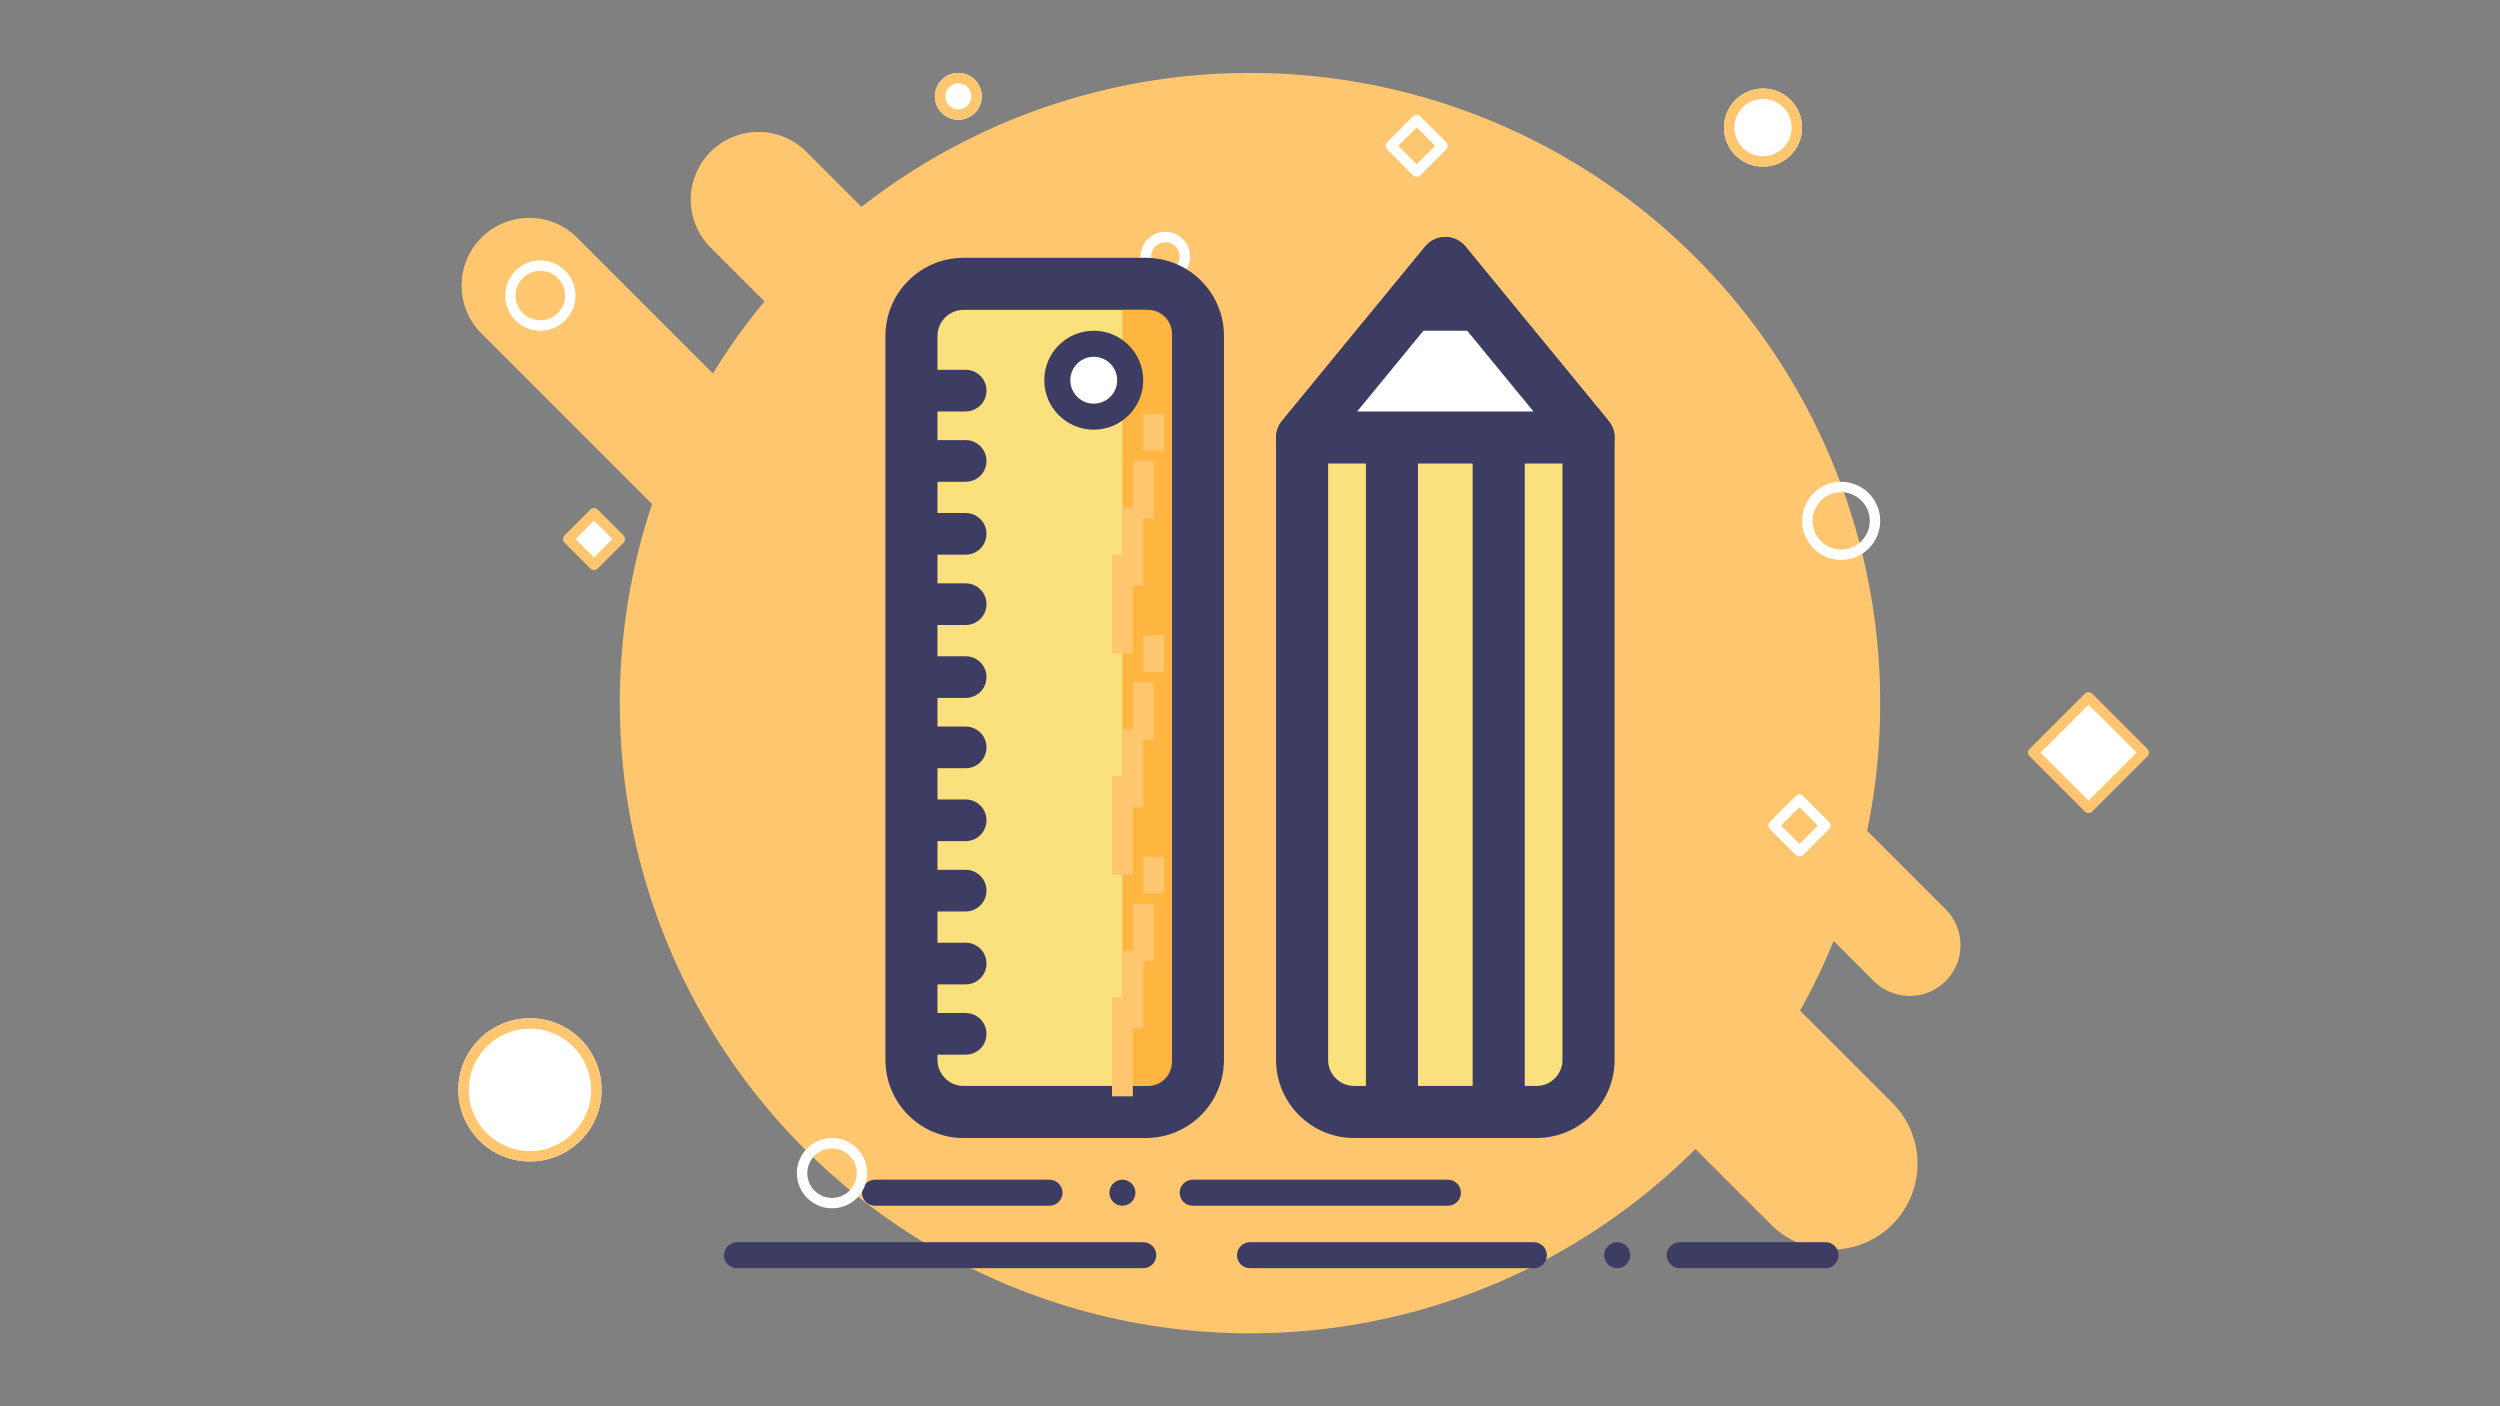 <?xml version="1.0" encoding="utf-8"?>
<!-- Generator: Adobe Illustrator 16.0.0, SVG Export Plug-In . SVG Version: 6.00 Build 0)  -->
<!DOCTYPE svg PUBLIC "-//W3C//DTD SVG 1.1//EN" "http://www.w3.org/Graphics/SVG/1.1/DTD/svg11.dtd">
<svg version="1.1" id="图层_1" xmlns="http://www.w3.org/2000/svg" xmlns:xlink="http://www.w3.org/1999/xlink" x="0px" y="0px"
	 width="960px" height="540px" viewBox="0 0 960 540" enable-background="new 0 0 960 540" xml:space="preserve">

<rect x="0" y="0" width="960" height="540" fill="#808080" stroke="none"/>

<g id="组_47">
	<path id="矩形_13" fill="#FFC670" d="M688.481,385.335l38.184,38.184c12.888,12.887,12.888,33.781,0,46.669l0,0
		c-12.887,12.887-33.781,12.887-46.669,0l-38.184-38.184c-12.888-12.888-12.888-33.782,0-46.669l0,0
		C654.7,372.447,675.595,372.447,688.481,385.335z"/>
	<path id="矩形_15" fill="#FFC670" d="M221.633,91.284L324.87,194.521c10.154,10.153,10.154,26.616,0,36.77l0,0
		c-10.153,10.153-26.616,10.153-36.77,0L184.863,128.053c-10.154-10.154-10.154-26.616,0-36.77l0,0
		C195.017,81.13,211.479,81.13,221.633,91.284z"/>
	<path id="矩形_16" fill="#FFC670" d="M309.633,58.284L412.87,161.521c10.154,10.153,10.154,26.616,0,36.77l0,0
		c-10.153,10.153-26.616,10.153-36.77,0L272.863,95.053c-10.154-10.154-10.154-26.616,0-36.77l0,0
		C283.017,48.13,299.479,48.13,309.633,58.284z"/>
	<path id="矩形_14" fill="#FFC670" d="M689.844,291.881l57.275,57.275c7.615,7.615,7.615,19.962,0,27.577l0,0
		c-7.615,7.615-19.962,7.615-27.577,0l-57.275-57.275c-7.615-7.615-7.615-19.962,0-27.577l0,0
		C669.882,284.266,682.229,284.266,689.844,291.881z"/>
	<circle id="椭圆_1" fill="#FFC670" cx="480" cy="270" r="242"/>
</g>
<g id="组_72">
	<path fill="#3D3D63" d="M556,463h-98c-2.761,0-5-2.238-5-5s2.239-5,5-5h98c2.762,0,5,2.238,5,5S558.762,463,556,463z"/>
	<path fill="#3D3D63" d="M589,487H480c-2.761,0-5-2.238-5-5s2.239-5,5-5h109c2.762,0,5,2.238,5,5S591.762,487,589,487z"/>
	<path fill="#3D3D63" d="M403,463h-67c-2.761,0-5-2.238-5-5s2.239-5,5-5h67c2.761,0,5,2.238,5,5S405.761,463,403,463z"/>
	<path fill="#3D3D63" d="M701,487h-56c-2.762,0-5-2.238-5-5s2.238-5,5-5h56c2.762,0,5,2.238,5,5S703.762,487,701,487z"/>
	<path fill="#3D3D63" d="M439,487H283c-2.761,0-5-2.238-5-5s2.239-5,5-5h156c2.761,0,5,2.238,5,5S441.761,487,439,487z"/>
	<path fill="#3D3D63" d="M431,463c-1.32,0-2.6-0.53-3.54-1.47c-0.93-0.931-1.46-2.211-1.46-3.53c0-1.32,0.53-2.601,1.46-3.54
		c0.93-0.93,2.22-1.46,3.54-1.46c1.32,0,2.61,0.53,3.54,1.46c0.93,0.939,1.46,2.22,1.46,3.54c0,1.319-0.53,2.6-1.46,3.53
		C433.61,462.47,432.32,463,431,463z"/>
	<path fill="#3D3D63" d="M621,487c-1.311,0-2.601-0.53-3.54-1.47c-0.93-0.931-1.46-2.211-1.46-3.53c0-1.32,0.53-2.601,1.46-3.54
		c0.93-0.93,2.22-1.46,3.54-1.46c1.319,0,2.609,0.53,3.54,1.46c0.93,0.939,1.46,2.229,1.46,3.54c0,1.319-0.53,2.6-1.46,3.53
		C623.6,486.47,622.31,487,621,487z"/>
</g>
<g id="组_71">
	<g>
		
			<rect id="矩形_17_1_" x="787" y="274" transform="matrix(-0.707 -0.707 0.707 -0.707 1164.746 1060.454)" fill="#FFFFFF" width="30" height="30"/>
		<path fill="#FFC670" d="M802,312.213c-0.512,0-1.023-0.195-1.414-0.586l-21.213-21.213c-0.781-0.781-0.781-2.047,0-2.828
			l21.213-21.213c0.781-0.781,2.047-0.781,2.828,0l21.213,21.213c0.781,0.781,0.781,2.047,0,2.828l-21.213,21.213
			C803.023,312.018,802.512,312.213,802,312.213z M783.615,289L802,307.385L820.385,289L802,270.615L783.615,289z"/>
	</g>
	<g>
		
			<rect id="矩形_19_1_" x="221.1" y="200" transform="matrix(-0.707 -0.707 0.707 -0.707 243.02 514.661)" fill="#FFFFFF" width="14" height="14"/>
		<path fill="#FFC670" d="M228.1,218.899c-0.512,0-1.024-0.195-1.414-0.586l-9.899-9.899c-0.781-0.781-0.781-2.047,0-2.828
			l9.899-9.899c0.78-0.781,2.048-0.781,2.828,0l9.899,9.899c0.781,0.781,0.781,2.047,0,2.828l-9.899,9.899
			C229.124,218.704,228.612,218.899,228.1,218.899z M221.029,207l7.071,7.071l7.071-7.071l-7.071-7.071L221.029,207z"/>
	</g>
	<path fill="#FFFFFF" d="M691,328.9c-0.53,0-1.039-0.211-1.414-0.586l-9.899-9.9c-0.781-0.781-0.781-2.047,0-2.828l9.899-9.899
		c0.781-0.781,2.047-0.781,2.828,0l9.899,9.899c0.781,0.781,0.781,2.047,0,2.828l-9.899,9.9C692.039,328.689,691.53,328.9,691,328.9
		z M683.929,317l7.071,7.072l7.071-7.072L691,309.929L683.929,317z"/>
	<path fill="#FFFFFF" d="M544,67.9c-0.512,0-1.023-0.195-1.414-0.586l-9.899-9.899c-0.781-0.781-0.781-2.047,0-2.828l9.899-9.899
		c0.781-0.781,2.047-0.781,2.828,0l9.899,9.899c0.781,0.781,0.781,2.047,0,2.828l-9.899,9.899C545.023,67.705,544.512,67.9,544,67.9
		z M536.929,56L544,63.071L551.071,56L544,48.93L536.929,56z"/>
	<g id="椭圆_9" transform="translate(176 391)">
		<circle fill="#FFFFFF" cx="27.5" cy="27.5" r="27.5"/>
		<path fill="#FFC670" d="M27.5,55C12.336,55,0,42.663,0,27.5S12.336,0,27.5,0S55,12.337,55,27.5S42.664,55,27.5,55z M27.5,4
			C14.542,4,4,14.542,4,27.5S14.542,51,27.5,51S51,40.458,51,27.5S40.458,4,27.5,4z"/>
	</g>
	<g id="椭圆_10" transform="translate(194 100)">
		<circle fill="none" cx="13.5" cy="13.5" r="13.5"/>
		<path fill="#FFFFFF" d="M13.5,27C6.056,27,0,20.944,0,13.5S6.056,0,13.5,0S27,6.056,27,13.5S20.944,27,13.5,27z M13.5,4
			C8.262,4,4,8.262,4,13.5S8.262,23,13.5,23s9.5-4.262,9.5-9.5S18.738,4,13.5,4z"/>
	</g>
	<g id="椭圆_11" transform="translate(306 437)">
		<circle fill="none" cx="13.5" cy="13.5" r="13.5"/>
		<path fill="#FFFFFF" d="M13.5,27C6.056,27,0,20.944,0,13.5S6.056,0,13.5,0S27,6.056,27,13.5S20.944,27,13.5,27z M13.5,4
			C8.262,4,4,8.262,4,13.5S8.262,23,13.5,23s9.5-4.262,9.5-9.5S18.738,4,13.5,4z"/>
	</g>
	<g id="椭圆_12" transform="translate(438 89)">
		<circle fill="none" cx="9.5" cy="9.5" r="9.5"/>
		<path fill="#FFFFFF" d="M9.5,19C4.262,19,0,14.738,0,9.5S4.262,0,9.5,0S19,4.262,19,9.5S14.738,19,9.5,19z M9.5,4
			C6.467,4,4,6.467,4,9.5S6.467,15,9.5,15S15,12.533,15,9.5S12.533,4,9.5,4z"/>
	</g>
	<g id="椭圆_13" transform="translate(662 34)">
		<circle fill="#FFFFFF" cx="15" cy="15" r="15"/>
		<path fill="#FFC670" d="M15,30C6.729,30,0,23.271,0,15S6.729,0,15,0s15,6.729,15,15S23.271,30,15,30z M15,4C8.935,4,4,8.935,4,15
			s4.935,11,11,11s11-4.935,11-11S21.065,4,15,4z"/>
	</g>
	<g id="椭圆_15" transform="translate(359 28)">
		<circle fill="#FFFFFF" cx="9" cy="9" r="9"/>
		<path fill="#FFC670" d="M9,18c-4.962,0-9-4.038-9-9s4.038-9,9-9s9,4.038,9,9S13.962,18,9,18z M9,4C6.243,4,4,6.243,4,9
			s2.243,5,5,5s5-2.243,5-5S11.757,4,9,4z"/>
	</g>
	<g id="椭圆_14" transform="translate(692 185)">
		<circle fill="none" cx="15" cy="15" r="15"/>
		<path fill="#FFFFFF" d="M15,30C6.729,30,0,23.271,0,15S6.729,0,15,0s15,6.729,15,15S23.271,30,15,30z M15,4C8.935,4,4,8.935,4,15
			s4.935,11,11,11s11-4.935,11-11S21.065,4,15,4z"/>
	</g>
</g>
<g id="路径_1669" transform="translate(340 99)">
	<path fill="#FAE17D" d="M100,328H30c-11.028,0-20-8.972-20-20V30c0-11.028,8.972-20,20-20h70c11.028,0,20,8.972,20,20v278
		C120,319.028,111.028,328,100,328z"/>
	<path fill="#3D3D63" d="M30,20c-5.514,0-10,4.486-10,10v278c0,5.514,4.486,10,10,10h70c5.514,0,10-4.486,10-10V30
		c0-5.514-4.486-10-10-10H30 M30,0h70c16.568,0,30,13.432,30,30v278c0,16.568-13.432,30-30,30H30c-16.568,0-30-13.432-30-30V30
		C0,13.432,13.432,0,30,0z"/>
</g>
<g>
	<path id="联合_7_1_" fill="#FAE17D" d="M520,427c-11.046,0-20-8.954-20-20V168l55-67l55,67v239c0,11.046-8.954,20-20,20H520z"/>
	<path fill="#3D3D63" d="M590,437h-70c-16.542,0-30-13.458-30-30V168c0-2.314,0.803-4.557,2.271-6.345l55-67
		C549.17,92.341,552.007,91,555,91s5.83,1.341,7.729,3.655l55,67c1.468,1.788,2.271,4.031,2.271,6.345v239
		C620,423.542,606.542,437,590,437z M510,171.579V407c0,5.514,4.486,10,10,10h70c5.514,0,10-4.486,10-10V171.579l-45-54.818
		L510,171.579z"/>
</g>
<g id="组_73" transform="translate(0 -8)">
	<path fill="#3D3D63" d="M370.821,166H348.5c-4.418,0-8-3.582-8-8s3.582-8,8-8h22.321c4.418,0,8,3.582,8,8S375.239,166,370.821,166z
		"/>
	<path fill="#3D3D63" d="M370.821,193H348.5c-4.418,0-8-3.582-8-8s3.582-8,8-8h22.321c4.418,0,8,3.582,8,8S375.239,193,370.821,193z
		"/>
</g>
<g id="组_73-2" transform="translate(0 47)">
	<path fill="#3D3D63" d="M370.821,166H348.5c-4.418,0-8-3.582-8-8s3.582-8,8-8h22.321c4.418,0,8,3.582,8,8S375.239,166,370.821,166z
		"/>
	<path fill="#3D3D63" d="M370.821,193H348.5c-4.418,0-8-3.582-8-8s3.582-8,8-8h22.321c4.418,0,8,3.582,8,8S375.239,193,370.821,193z
		"/>
</g>
<g id="组_73-3" transform="translate(0 102)">
	<path fill="#3D3D63" d="M370.821,166H348.5c-4.418,0-8-3.582-8-8s3.582-8,8-8h22.321c4.418,0,8,3.582,8,8S375.239,166,370.821,166z
		"/>
	<path fill="#3D3D63" d="M370.821,193H348.5c-4.418,0-8-3.582-8-8s3.582-8,8-8h22.321c4.418,0,8,3.582,8,8S375.239,193,370.821,193z
		"/>
</g>
<g id="组_73-4" transform="translate(0 157)">
	<path fill="#3D3D63" d="M370.821,166H348.5c-4.418,0-8-3.582-8-8s3.582-8,8-8h22.321c4.418,0,8,3.582,8,8S375.239,166,370.821,166z
		"/>
	<path fill="#3D3D63" d="M370.821,193H348.5c-4.418,0-8-3.582-8-8s3.582-8,8-8h22.321c4.418,0,8,3.582,8,8S375.239,193,370.821,193z
		"/>
</g>
<g id="组_73-5" transform="translate(0 212)">
	<path fill="#3D3D63" d="M370.821,166H348.5c-4.418,0-8-3.582-8-8s3.582-8,8-8h22.321c4.418,0,8,3.582,8,8S375.239,166,370.821,166z
		"/>
	<path fill="#3D3D63" d="M370.821,193H348.5c-4.418,0-8-3.582-8-8s3.582-8,8-8h22.321c4.418,0,8,3.582,8,8S375.239,193,370.821,193z
		"/>
</g>
<g>
	<path id="多边形_3_1_" fill="#FFFFFF" d="M555,101l55,67H500L555,101z"/>
	<path fill="#3D3D63" d="M610,178H500c-3.867,0-7.387-2.229-9.04-5.725s-1.143-7.631,1.311-10.62l55-67
		C549.17,92.341,552.007,91,555,91s5.83,1.341,7.729,3.655l55,67c2.453,2.989,2.964,7.124,1.311,10.62S613.867,178,610,178z
		 M521.146,158h67.707L555,116.761L521.146,158z"/>
</g>
<path id="路径_107" fill="#3D3D63" d="M555,106l18,21h-36L555,106z"/>
<rect x="524.5" y="168.5" fill="#3D3D63" width="20" height="259"/>
<rect x="565.5" y="168.5" fill="#3D3D63" width="20" height="259"/>
<path id="路径_1656" opacity="0.86" fill="#FFB038" enable-background="new    " d="M450,128v280c0,4.971-4.029,9-9,9h-10V119h10
	C445.971,119,450,123.029,450,128z"/>
<g id="路径_1655" transform="translate(401 127.002)">
	<path fill="#FFFFFF" d="M19,33c-3.74,0-7.255-1.456-9.899-4.101C6.456,26.255,5,22.74,5,19c0-3.739,1.456-7.255,4.101-9.899
		C11.745,6.456,15.26,5,19,5c3.739,0,7.255,1.456,9.899,4.101C31.544,11.745,33,15.261,33,19c0,3.74-1.456,7.255-4.101,9.899
		C26.255,31.544,22.739,33,19,33z"/>
	<path fill="#3D3D63" d="M19,10c-4.963,0-9,4.038-9,9c0,4.963,4.037,9,9,9s9-4.037,9-9C28,14.038,23.963,10,19,10 M19,0
		c10.493,0,19,8.507,19,19c0,10.494-8.507,19-19,19S0,29.494,0,19C0,8.507,8.507,0,19,0z"/>
</g>
<g id="组_669" transform="translate(412 402) rotate(-90)">
	<rect x="-19" y="15" fill="#FFC670" width="38" height="8"/>
	<rect x="7" y="19" fill="#FFC670" width="30" height="8"/>
	<rect x="33" y="23" fill="#FFC670" width="22" height="8"/>
	<rect x="59" y="27" fill="#FFC670" width="14" height="8"/>
</g>
<g id="组_670" transform="translate(412 317) rotate(-90)">
	<rect x="-19" y="15" fill="#FFC670" width="38" height="8"/>
	<rect x="7" y="19" fill="#FFC670" width="30" height="8"/>
	<rect x="33" y="23" fill="#FFC670" width="22" height="8"/>
	<rect x="59" y="27" fill="#FFC670" width="14" height="8"/>
</g>
<g id="组_671" transform="translate(412 232) rotate(-90)">
	<rect x="-19" y="15" fill="#FFC670" width="38" height="8"/>
	<rect x="7" y="19" fill="#FFC670" width="30" height="8"/>
	<rect x="33" y="23" fill="#FFC670" width="22" height="8"/>
	<rect x="59" y="27" fill="#FFC670" width="14" height="8"/>
</g>
</svg>

